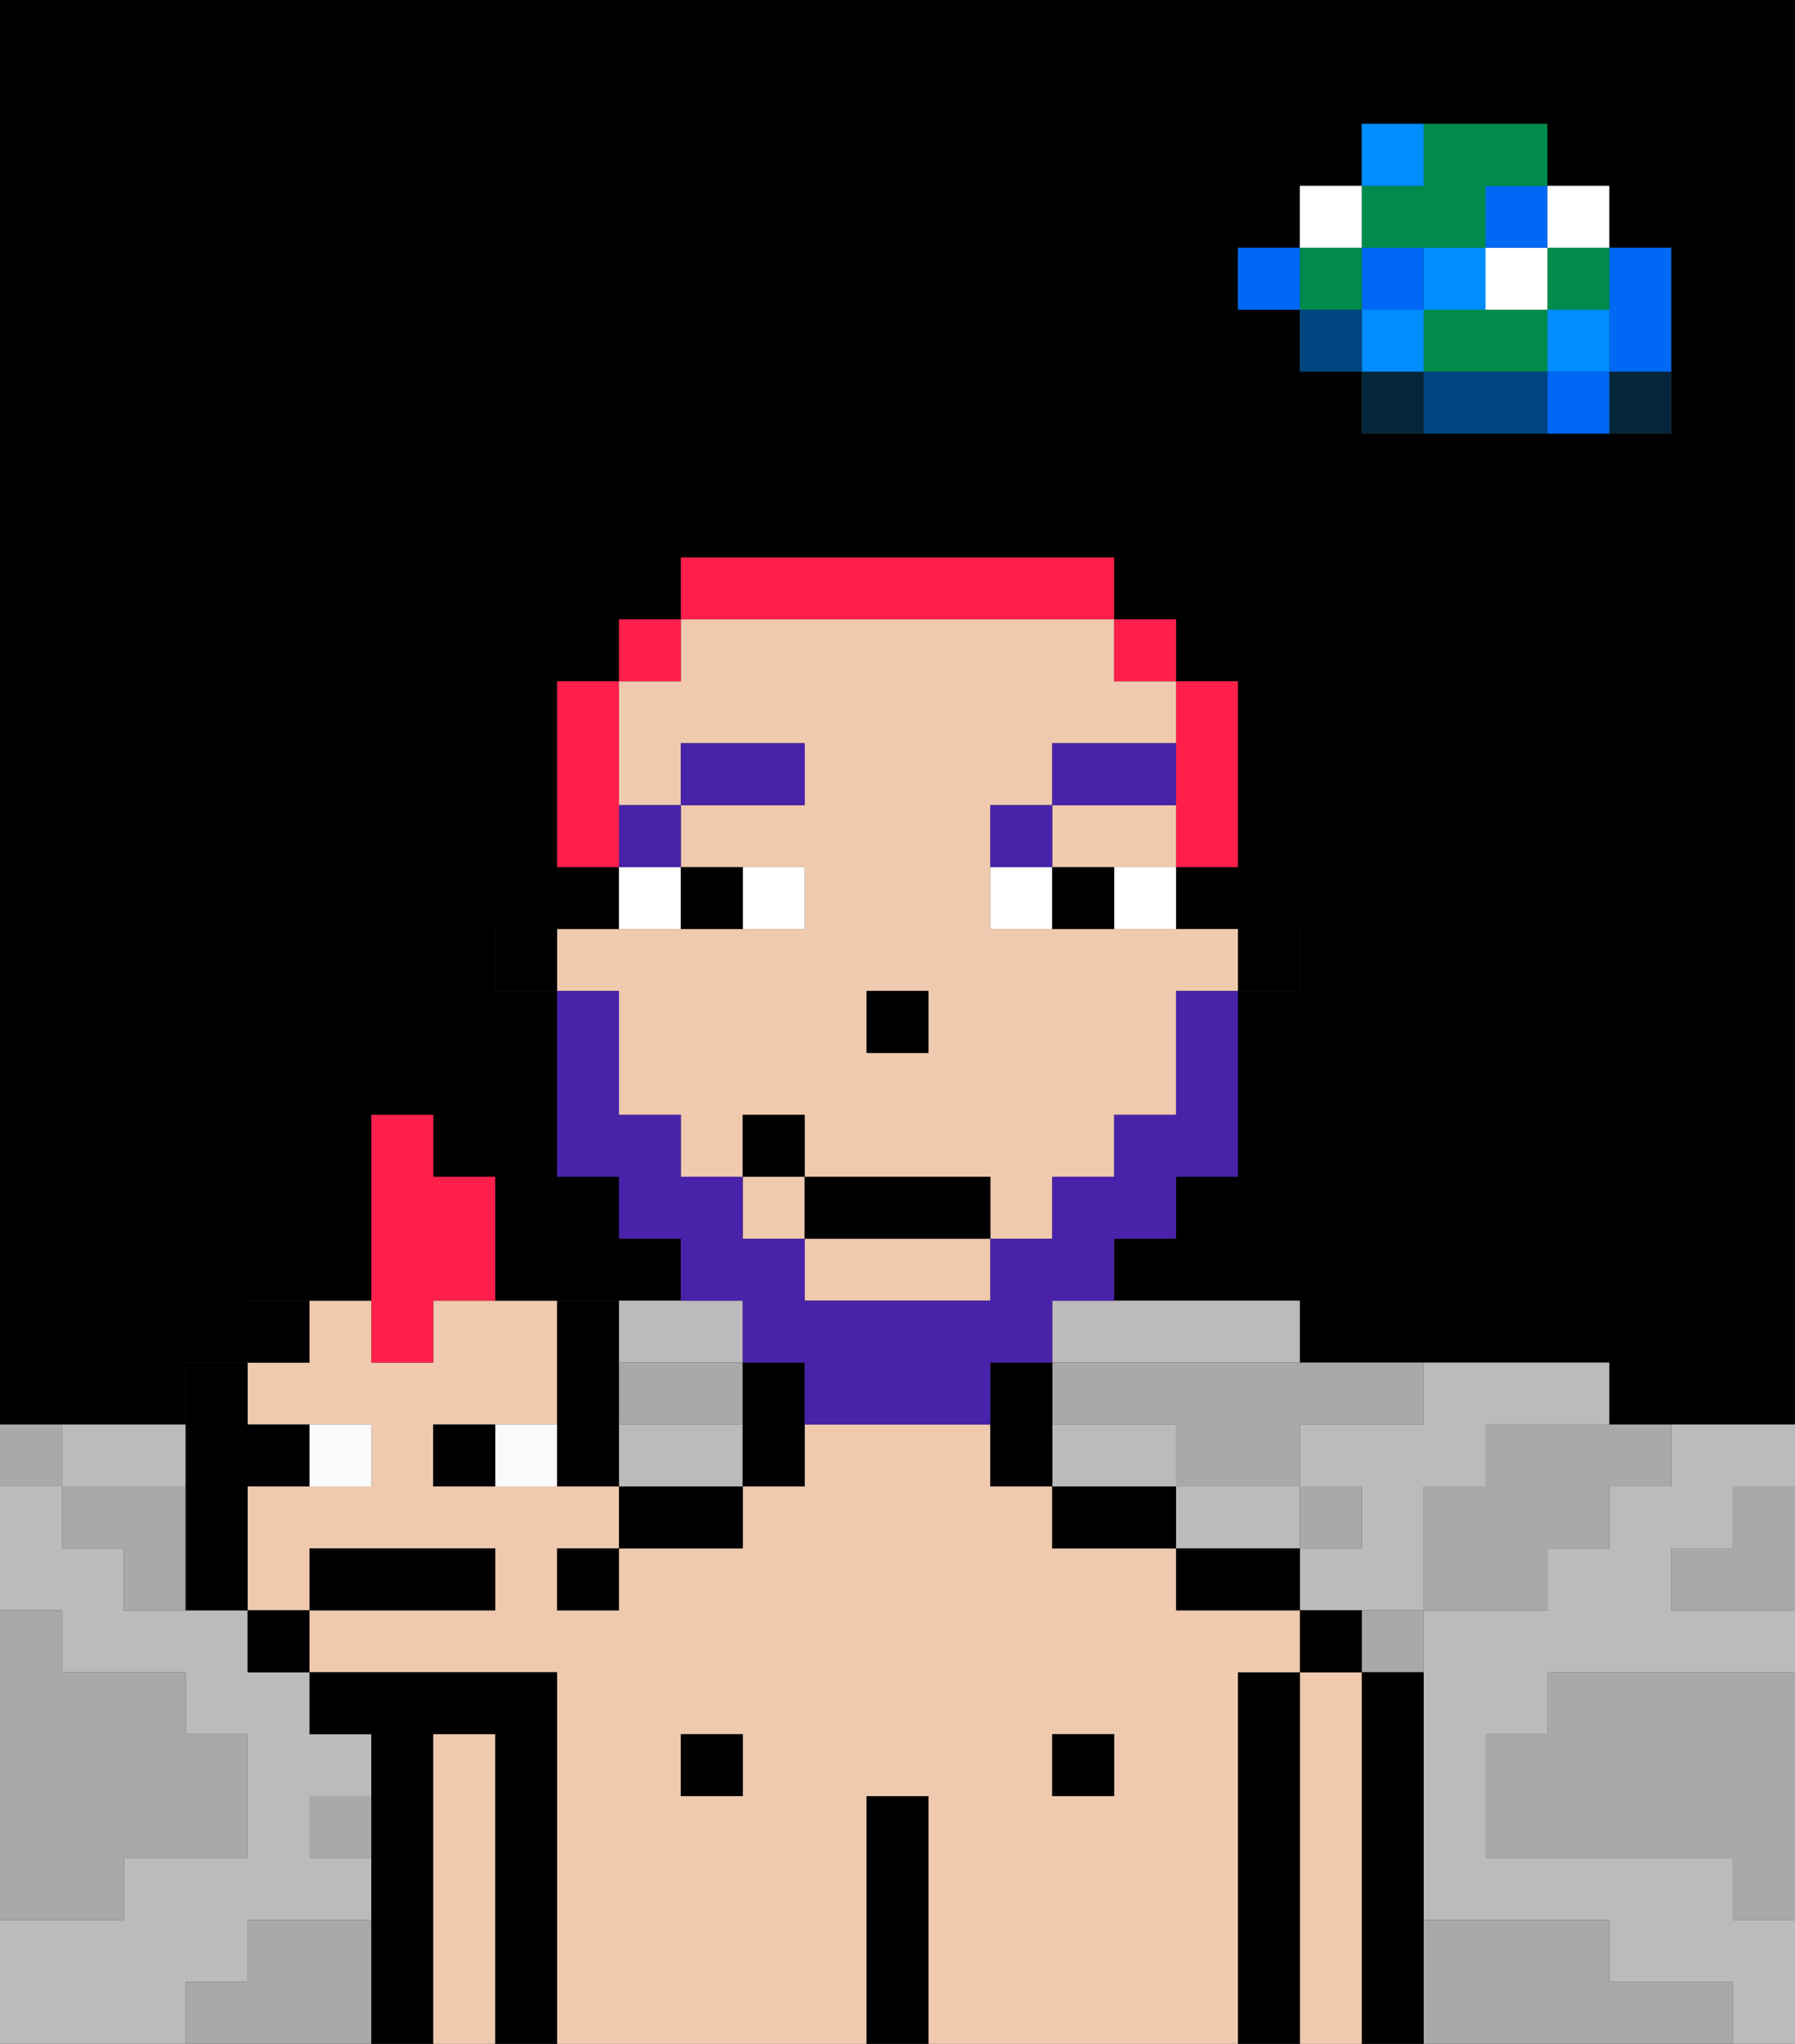 <svg xmlns="http://www.w3.org/2000/svg" viewBox="0 0 29 33"><rect x="0" y="0" width="29" height="33" fill="#333333" stroke="none"/><defs><style>polygon,rect,path{shape-rendering:crispedges;}polygon,rect,path{shape-rendering:crispedges;}.kb232-1{fill:#a9a9a9;}.kb232-2{fill:#bbbbbb;}.kb232-3{fill:#04263a;}.kb232-4{fill:#0068f5;}.kb232-5{fill:#008dff;}.kb232-6{fill:#008b4c;}.kb232-7{fill:#ffffff;}.kb232-8{fill:#004480;}.kb232-9{fill:#000000;}.kb232-10{fill:#efcaaf;}.kb232-11{fill:#4922aa;}.kb232-12{fill:#4922aa;}.kb232-13{fill:#ff1f4a;}.kb232-14{fill:#fafafa;}</style></defs><polygon class="kb232-1" points="28 25 27 25 27 26 28 26 29 26 29 25 29 24 28 24 28 25"/><path class="kb232-9" d="M27,0H0V23H3V22H4V21H5V20H6V18H7v1H8v1H9v1h2V20H10V19H9V16H8V15H9V11h1V10h1V9h7v1h1v1h1v4h1v1H20v3H19v1H18v1h3v1h5v1h3V0H27Zm0,5V7H22V6H21V5H20V4h1V3h1V2h3V3h1V4h1Z"/><polygon class="kb232-1" points="27 32 26 32 26 31 25 31 24 31 23 31 23 32 23 33 24 33 25 33 26 33 27 33 28 33 28 32 27 32"/><polygon class="kb232-1" points="27 27 26 27 25 27 25 28 24 28 24 29 24 30 25 30 26 30 27 30 28 30 28 31 29 31 29 30 29 29 29 28 29 27 28 27 27 27"/><polygon class="kb232-2" points="11 23 10 23 10 24 11 24 12 24 12 23 11 23"/><polygon class="kb232-2" points="22 23 21 23 21 24 22 24 22 25 21 25 21 26 22 26 23 26 23 25 23 24 24 24 24 23 25 23 26 23 26 22 25 22 24 22 23 22 23 23 22 23"/><polygon class="kb232-2" points="21 25 21 24 20 24 19 24 19 25 20 25 21 25"/><polygon class="kb232-2" points="19 24 19 23 18 23 17 23 17 24 18 24 19 24"/><polygon class="kb232-2" points="17 22 18 22 19 22 20 22 21 22 21 21 20 21 19 21 18 21 17 21 17 22"/><polygon class="kb232-2" points="11 22 12 22 12 21 11 21 10 21 10 22 11 22"/><polygon class="kb232-2" points="4 32 4 31 5 31 6 31 6 30 5 30 5 29 6 29 6 28 5 28 5 27 4 27 4 26 3 26 2 26 2 25 1 25 1 24 0 24 0 25 0 26 1 26 1 27 2 27 3 27 3 28 4 28 4 29 4 30 3 30 2 30 2 31 1 31 0 31 0 32 0 33 1 33 2 33 3 33 3 32 4 32"/><polygon class="kb232-2" points="27 23 27 24 26 24 26 25 25 25 25 26 24 26 23 26 23 27 23 28 23 29 23 30 23 31 24 31 25 31 26 31 26 32 27 32 28 32 28 33 29 33 29 32 29 31 28 31 28 30 27 30 26 30 25 30 24 30 24 29 24 28 25 28 25 27 26 27 27 27 28 27 29 27 29 26 28 26 27 26 27 25 28 25 28 24 29 24 29 23 28 23 27 23"/><polygon class="kb232-2" points="2 24 3 24 3 23 2 23 1 23 1 24 2 24"/><rect class="kb232-3" x="26" y="6" width="1" height="1"/><polygon class="kb232-4" points="26 5 26 6 27 6 27 5 27 4 26 4 26 5"/><rect class="kb232-4" x="25" y="6" width="1" height="1"/><rect class="kb232-5" x="25" y="5" width="1" height="1"/><rect class="kb232-6" x="25" y="4" width="1" height="1"/><rect class="kb232-7" x="25" y="3" width="1" height="1"/><polygon class="kb232-1" points="24 23 24 24 23 24 23 25 23 26 24 26 25 26 25 25 26 25 26 24 27 24 27 23 26 23 25 23 24 23"/><polygon class="kb232-6" points="24 5 23 5 23 6 24 6 25 6 25 5 24 5"/><rect class="kb232-7" x="24" y="4" width="1" height="1"/><rect class="kb232-4" x="24" y="3" width="1" height="1"/><polygon class="kb232-8" points="24 6 23 6 23 7 24 7 25 7 25 6 24 6"/><rect class="kb232-5" x="23" y="4" width="1" height="1"/><rect class="kb232-1" x="22" y="26" width="1" height="1"/><rect class="kb232-3" x="22" y="6" width="1" height="1"/><rect class="kb232-5" x="22" y="5" width="1" height="1"/><rect class="kb232-4" x="22" y="4" width="1" height="1"/><polygon class="kb232-6" points="23 4 24 4 24 3 25 3 25 2 24 2 23 2 23 3 22 3 22 4 23 4"/><rect class="kb232-5" x="22" y="2" width="1" height="1"/><rect class="kb232-1" x="21" y="24" width="1" height="1"/><rect class="kb232-8" x="21" y="5" width="1" height="1"/><rect class="kb232-6" x="21" y="4" width="1" height="1"/><rect class="kb232-7" x="21" y="3" width="1" height="1"/><rect class="kb232-4" x="20" y="4" width="1" height="1"/><polygon class="kb232-1" points="19 22 18 22 17 22 17 23 18 23 19 23 19 24 20 24 21 24 21 23 22 23 23 23 23 22 22 22 21 22 20 22 19 22"/><polygon class="kb232-1" points="12 23 12 22 11 22 10 22 10 23 11 23 12 23"/><polygon class="kb232-1" points="6 31 5 31 4 31 4 32 3 32 3 33 4 33 5 33 6 33 6 32 6 31"/><rect class="kb232-1" x="5" y="29" width="1" height="1"/><polygon class="kb232-1" points="2 31 2 30 3 30 4 30 4 29 4 28 3 28 3 27 2 27 1 27 1 26 0 26 0 27 0 28 0 29 0 30 0 31 1 31 2 31"/><polygon class="kb232-1" points="3 24 2 24 1 24 1 25 2 25 2 26 3 26 3 25 3 24"/><rect class="kb232-1" y="23" width="1" height="1"/><polygon class="kb232-9" points="23 31 23 30 23 29 23 28 23 27 22 27 22 28 22 29 22 30 22 31 22 32 22 33 23 33 23 32 23 31"/><polygon class="kb232-10" points="22 31 22 30 22 29 22 28 22 27 21 27 21 28 21 29 21 30 21 31 21 32 21 33 22 33 22 32 22 31"/><rect class="kb232-9" x="21" y="26" width="1" height="1"/><polygon class="kb232-9" points="21 31 21 30 21 29 21 28 21 27 20 27 20 28 20 29 20 30 20 31 20 32 20 33 21 33 21 32 21 31"/><path class="kb232-10" d="M20,31V27h1V26H19V25H17V24H16V23H13v1H12v1H10v1H9V25h1V24H7V23H9V21H7v1H6V21H5v1H4v1H6v1H4v2H5V25H8v1H5v1H9v6h5V29h1v4h5V31Zm-8-3v1H11V28Zm6,1H17V28h1Z"/><polygon class="kb232-9" points="20 25 19 25 19 26 20 26 21 26 21 25 20 25"/><rect class="kb232-9" x="17" y="28" width="1" height="1"/><polygon class="kb232-9" points="18 24 17 24 17 25 18 25 19 25 19 24 18 24"/><polygon class="kb232-9" points="15 31 15 30 15 29 14 29 14 30 14 31 14 32 14 33 15 33 15 32 15 31"/><polygon class="kb232-9" points="12 22 12 23 12 24 13 24 13 23 13 22 12 22"/><rect class="kb232-9" x="11" y="28" width="1" height="1"/><polygon class="kb232-9" points="9 31 9 30 9 29 9 28 9 27 8 27 7 27 6 27 5 27 5 28 6 28 6 29 6 30 6 31 6 32 6 33 7 33 7 32 7 31 7 30 7 29 7 28 8 28 8 29 8 30 8 31 8 32 8 33 9 33 9 32 9 31"/><polygon class="kb232-10" points="8 31 8 30 8 29 8 28 7 28 7 29 7 30 7 31 7 32 7 33 8 33 8 32 8 31"/><rect class="kb232-9" x="20" y="15" width="1" height="1"/><rect class="kb232-9" x="19" y="14" width="1" height="1"/><polygon class="kb232-10" points="18 14 19 14 19 13 17 13 17 14 18 14"/><polygon class="kb232-10" points="13 21 14 21 15 21 16 21 16 20 13 20 13 21"/><rect class="kb232-10" x="12" y="19" width="1" height="1"/><path class="kb232-10" d="M10,17v1h1v1h1V18h1v1h3v1h1V19h1V18h1V16h1V15H16V13h1V12h2V11H18V10H11v1H10v2h1V12h2v1H11v1h2v1H9v1h1Zm4-1h1v1H14Z"/><polygon class="kb232-9" points="17 22 16 22 16 23 16 24 17 24 17 23 17 22"/><rect class="kb232-9" x="9" y="14" width="1" height="1"/><rect class="kb232-9" x="8" y="15" width="1" height="1"/><rect class="kb232-9" x="14" y="16" width="1" height="1"/><rect class="kb232-7" x="12" y="14" width="1" height="1"/><rect class="kb232-7" x="10" y="14" width="1" height="1"/><rect class="kb232-7" x="18" y="14" width="1" height="1"/><rect class="kb232-7" x="16" y="14" width="1" height="1"/><rect class="kb232-9" x="11" y="14" width="1" height="1"/><rect class="kb232-9" x="17" y="14" width="1" height="1"/><rect class="kb232-11" x="10" y="13" width="1" height="1"/><rect class="kb232-11" x="11" y="12" width="2" height="1"/><rect class="kb232-11" x="16" y="13" width="1" height="1"/><rect class="kb232-11" x="17" y="12" width="2" height="1"/><polygon class="kb232-12" points="12 22 13 22 13 23 14 23 15 23 16 23 16 22 17 22 17 21 18 21 18 20 19 20 19 19 20 19 20 18 20 17 20 16 19 16 19 17 19 18 18 18 18 19 17 19 17 20 16 20 16 21 15 21 14 21 13 21 13 20 12 20 12 19 11 19 11 18 10 18 10 17 10 16 9 16 9 17 9 18 9 19 10 19 10 20 11 20 11 21 12 21 12 22"/><rect class="kb232-9" x="13" y="19" width="3" height="1"/><rect class="kb232-9" x="12" y="18" width="1" height="1"/><polygon class="kb232-13" points="19 13 19 14 20 14 20 13 20 12 20 11 19 11 19 12 19 13"/><rect class="kb232-13" x="18" y="10" width="1" height="1"/><polygon class="kb232-13" points="13 10 14 10 15 10 16 10 17 10 18 10 18 9 17 9 16 9 15 9 14 9 13 9 12 9 11 9 11 10 12 10 13 10"/><rect class="kb232-13" x="10" y="10" width="1" height="1"/><polygon class="kb232-13" points="10 13 10 12 10 11 9 11 9 12 9 13 9 14 10 14 10 13"/><rect class="kb232-14" x="5" y="23" width="1" height="1"/><rect class="kb232-14" x="8" y="23" width="1" height="1"/><polygon class="kb232-9" points="6 26 6.5 26 7 26 7.25 26 8 26 8 25 7.25 25 7 25 6.5 25 6 25 5.75 25 5 25 5 26 5.75 26 6 26"/><rect class="kb232-9" x="7" y="23" width="1" height="1"/><polygon class="kb232-9" points="9 23 9 24 10 24 10 23 10 22 10 21 9 21 9 22 9 23"/><rect class="kb232-9" x="8" y="20" width="1" height="1"/><rect class="kb232-9" x="5" y="20" width="1" height="1"/><rect class="kb232-9" x="4" y="21" width="1" height="1"/><rect class="kb232-9" x="4" y="26" width="1" height="1"/><polygon class="kb232-9" points="3 25 3 26 4 26 4 25 4 24 5 24 5 23 4 23 4 22 3 22 3 23 3 24 3 25"/><polygon class="kb232-13" points="6 22 7 22 7 21 8 21 8 20 8 19 7 19 7 18 6 18 6 20 6 21 6 22"/><polygon class="kb232-9" points="10 24 10 25 11 25 12 25 12 24 11 24 10 24"/><rect class="kb232-9" x="9" y="25" width="1" height="1"/></svg>